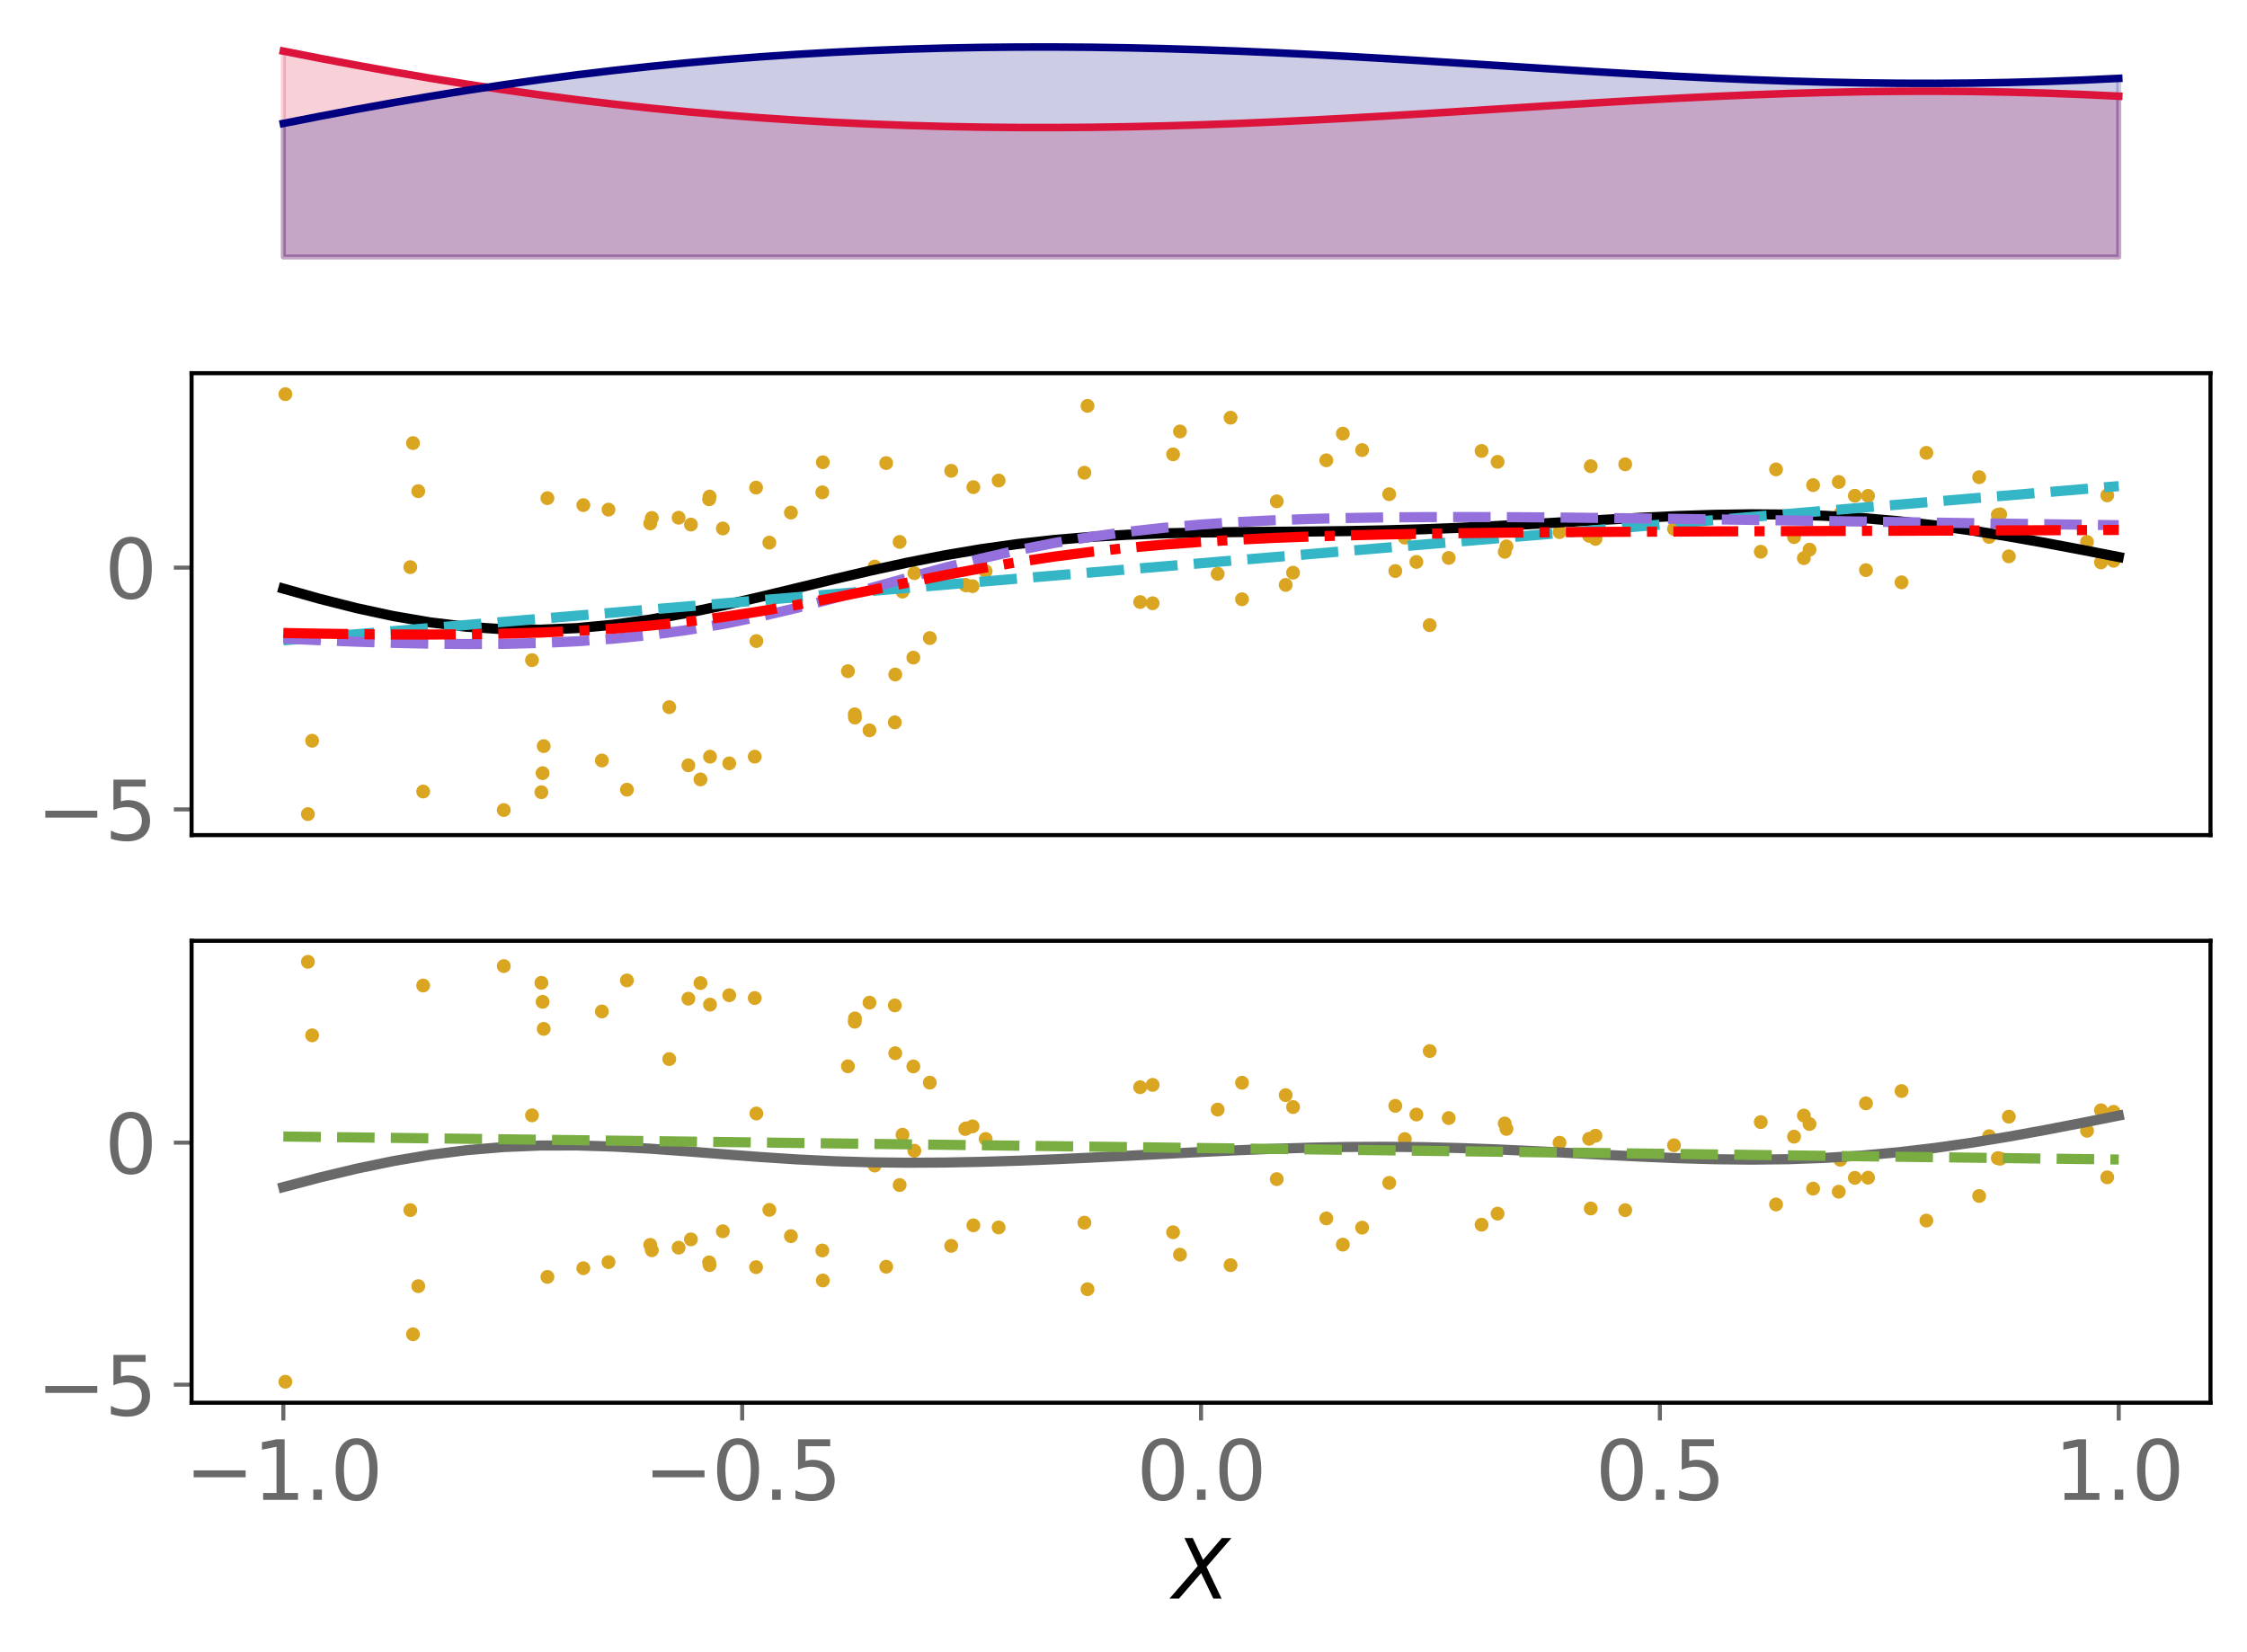 <?xml version="1.0" encoding="utf-8" standalone="no"?>
<!DOCTYPE svg PUBLIC "-//W3C//DTD SVG 1.1//EN"
  "http://www.w3.org/Graphics/SVG/1.1/DTD/svg11.dtd">
<svg xmlns:xlink="http://www.w3.org/1999/xlink" width="443.207pt" height="325.85pt" viewBox="0 0 443.207 325.85" xmlns="http://www.w3.org/2000/svg" version="1.1">
 <defs>
  <style type="text/css">*{stroke-linejoin: round; stroke-linecap: butt}</style>
 </defs>
 <g id="figure_1">
  <g id="patch_1">
   <path d="M 0 325.85 
L 443.207 325.85 
L 443.207 0 
L 0 0 
z
" style="fill: #ffffff"/>
  </g>
  <g id="axes_1">
   <g id="patch_2">
    <path d="M 37.788 52.756 
L 436.007 52.756 
L 436.007 7.2 
L 37.788 7.2 
z
" style="fill: #ffffff"/>
   </g>
   <g id="PolyCollection_1">
    <defs>
     <path id="maa6e0183f7" d="M 55.888 -275.165 
L 55.888 -315.767 
L 63.129 -314.346 
L 70.369 -312.977 
L 77.609 -311.666 
L 84.85 -310.421 
L 92.09 -309.247 
L 99.331 -308.147 
L 106.571 -307.123 
L 113.811 -306.178 
L 121.052 -305.311 
L 128.292 -304.522 
L 135.532 -303.812 
L 142.773 -303.178 
L 150.013 -302.619 
L 157.254 -302.135 
L 164.494 -301.723 
L 171.734 -301.383 
L 178.975 -301.112 
L 186.215 -300.909 
L 193.455 -300.772 
L 200.696 -300.7 
L 207.936 -300.69 
L 215.176 -300.741 
L 222.417 -300.85 
L 229.657 -301.014 
L 236.898 -301.231 
L 244.138 -301.496 
L 251.378 -301.806 
L 258.619 -302.156 
L 265.859 -302.541 
L 273.099 -302.954 
L 280.34 -303.391 
L 287.58 -303.843 
L 294.82 -304.305 
L 302.061 -304.768 
L 309.301 -305.224 
L 316.541 -305.666 
L 323.782 -306.087 
L 331.022 -306.478 
L 338.263 -306.833 
L 345.503 -307.144 
L 352.743 -307.406 
L 359.984 -307.613 
L 367.224 -307.76 
L 374.464 -307.844 
L 381.705 -307.86 
L 388.945 -307.806 
L 396.185 -307.681 
L 403.426 -307.485 
L 410.666 -307.217 
L 417.907 -306.879 
L 417.907 -275.165 
L 417.907 -275.165 
L 410.666 -275.165 
L 403.426 -275.165 
L 396.185 -275.165 
L 388.945 -275.165 
L 381.705 -275.165 
L 374.464 -275.165 
L 367.224 -275.165 
L 359.984 -275.165 
L 352.743 -275.165 
L 345.503 -275.165 
L 338.263 -275.165 
L 331.022 -275.165 
L 323.782 -275.165 
L 316.541 -275.165 
L 309.301 -275.165 
L 302.061 -275.165 
L 294.82 -275.165 
L 287.58 -275.165 
L 280.34 -275.165 
L 273.099 -275.165 
L 265.859 -275.165 
L 258.619 -275.165 
L 251.378 -275.165 
L 244.138 -275.165 
L 236.898 -275.165 
L 229.657 -275.165 
L 222.417 -275.165 
L 215.176 -275.165 
L 207.936 -275.165 
L 200.696 -275.165 
L 193.455 -275.165 
L 186.215 -275.165 
L 178.975 -275.165 
L 171.734 -275.165 
L 164.494 -275.165 
L 157.254 -275.165 
L 150.013 -275.165 
L 142.773 -275.165 
L 135.532 -275.165 
L 128.292 -275.165 
L 121.052 -275.165 
L 113.811 -275.165 
L 106.571 -275.165 
L 99.331 -275.165 
L 92.09 -275.165 
L 84.85 -275.165 
L 77.609 -275.165 
L 70.369 -275.165 
L 63.129 -275.165 
L 55.888 -275.165 
z
" style="stroke: #dc143c; stroke-opacity: 0.2"/>
    </defs>
    <g clip-path="url(#p4ef281d316)">
     <use xlink:href="#maa6e0183f7" x="0" y="325.85" style="fill: #dc143c; fill-opacity: 0.2; stroke: #dc143c; stroke-opacity: 0.2"/>
    </g>
   </g>
   <g id="PolyCollection_2">
    <defs>
     <path id="mb62e2ee3b1" d="M 55.888 -275.165 
L 55.888 -301.503 
L 63.129 -302.923 
L 70.369 -304.293 
L 77.609 -305.603 
L 84.85 -306.848 
L 92.09 -308.023 
L 99.331 -309.123 
L 106.571 -310.146 
L 113.811 -311.092 
L 121.052 -311.958 
L 128.292 -312.747 
L 135.532 -313.458 
L 142.773 -314.092 
L 150.013 -314.65 
L 157.254 -315.135 
L 164.494 -315.546 
L 171.734 -315.887 
L 178.975 -316.158 
L 186.215 -316.361 
L 193.455 -316.498 
L 200.696 -316.57 
L 207.936 -316.579 
L 215.176 -316.528 
L 222.417 -316.419 
L 229.657 -316.255 
L 236.898 -316.038 
L 244.138 -315.773 
L 251.378 -315.463 
L 258.619 -315.113 
L 265.859 -314.729 
L 273.099 -314.315 
L 280.34 -313.879 
L 287.58 -313.426 
L 294.82 -312.965 
L 302.061 -312.502 
L 309.301 -312.045 
L 316.541 -311.603 
L 323.782 -311.183 
L 331.022 -310.791 
L 338.263 -310.437 
L 345.503 -310.125 
L 352.743 -309.863 
L 359.984 -309.656 
L 367.224 -309.509 
L 374.464 -309.426 
L 381.705 -309.41 
L 388.945 -309.463 
L 396.185 -309.588 
L 403.426 -309.784 
L 410.666 -310.052 
L 417.907 -310.39 
L 417.907 -275.165 
L 417.907 -275.165 
L 410.666 -275.165 
L 403.426 -275.165 
L 396.185 -275.165 
L 388.945 -275.165 
L 381.705 -275.165 
L 374.464 -275.165 
L 367.224 -275.165 
L 359.984 -275.165 
L 352.743 -275.165 
L 345.503 -275.165 
L 338.263 -275.165 
L 331.022 -275.165 
L 323.782 -275.165 
L 316.541 -275.165 
L 309.301 -275.165 
L 302.061 -275.165 
L 294.82 -275.165 
L 287.58 -275.165 
L 280.34 -275.165 
L 273.099 -275.165 
L 265.859 -275.165 
L 258.619 -275.165 
L 251.378 -275.165 
L 244.138 -275.165 
L 236.898 -275.165 
L 229.657 -275.165 
L 222.417 -275.165 
L 215.176 -275.165 
L 207.936 -275.165 
L 200.696 -275.165 
L 193.455 -275.165 
L 186.215 -275.165 
L 178.975 -275.165 
L 171.734 -275.165 
L 164.494 -275.165 
L 157.254 -275.165 
L 150.013 -275.165 
L 142.773 -275.165 
L 135.532 -275.165 
L 128.292 -275.165 
L 121.052 -275.165 
L 113.811 -275.165 
L 106.571 -275.165 
L 99.331 -275.165 
L 92.09 -275.165 
L 84.85 -275.165 
L 77.609 -275.165 
L 70.369 -275.165 
L 63.129 -275.165 
L 55.888 -275.165 
z
" style="stroke: #000080; stroke-opacity: 0.2"/>
    </defs>
    <g clip-path="url(#p4ef281d316)">
     <use xlink:href="#mb62e2ee3b1" x="0" y="325.85" style="fill: #000080; fill-opacity: 0.2; stroke: #000080; stroke-opacity: 0.2"/>
    </g>
   </g>
   <g id="matplotlib.axis_1"/>
   <g id="matplotlib.axis_2"/>
   <g id="line2d_1">
    <path d="M 55.888 10.083 
L 63.129 11.504 
L 70.369 12.873 
L 77.609 14.184 
L 84.85 15.429 
L 92.09 16.603 
L 99.331 17.703 
L 106.571 18.727 
L 113.811 19.672 
L 121.052 20.539 
L 128.292 21.328 
L 135.532 22.038 
L 142.773 22.672 
L 150.013 23.231 
L 157.254 23.715 
L 164.494 24.127 
L 171.734 24.467 
L 178.975 24.738 
L 186.215 24.941 
L 193.455 25.078 
L 200.696 25.15 
L 207.936 25.16 
L 215.176 25.109 
L 222.417 25 
L 229.657 24.836 
L 236.898 24.619 
L 244.138 24.354 
L 251.378 24.044 
L 258.619 23.694 
L 265.859 23.309 
L 273.099 22.896 
L 280.34 22.459 
L 287.58 22.007 
L 294.82 21.545 
L 302.061 21.082 
L 309.301 20.626 
L 316.541 20.184 
L 323.782 19.763 
L 331.022 19.372 
L 338.263 19.017 
L 345.503 18.706 
L 352.743 18.444 
L 359.984 18.237 
L 367.224 18.09 
L 374.464 18.006 
L 381.705 17.99 
L 388.945 18.044 
L 396.185 18.169 
L 403.426 18.365 
L 410.666 18.633 
L 417.907 18.971 
" clip-path="url(#p4ef281d316)" style="fill: none; stroke: #dc143c; stroke-width: 1.5; stroke-linecap: square"/>
   </g>
   <g id="line2d_2">
    <path d="M 55.888 24.347 
L 63.129 22.927 
L 70.369 21.557 
L 77.609 20.247 
L 84.85 19.002 
L 92.09 17.827 
L 99.331 16.727 
L 106.571 15.704 
L 113.811 14.758 
L 121.052 13.892 
L 128.292 13.103 
L 135.532 12.392 
L 142.773 11.758 
L 150.013 11.2 
L 157.254 10.715 
L 164.494 10.304 
L 171.734 9.963 
L 178.975 9.692 
L 186.215 9.489 
L 193.455 9.352 
L 200.696 9.28 
L 207.936 9.271 
L 215.176 9.322 
L 222.417 9.431 
L 229.657 9.595 
L 236.898 9.812 
L 244.138 10.077 
L 251.378 10.387 
L 258.619 10.737 
L 265.859 11.121 
L 273.099 11.535 
L 280.34 11.971 
L 287.58 12.424 
L 294.82 12.885 
L 302.061 13.348 
L 309.301 13.805 
L 316.541 14.247 
L 323.782 14.667 
L 331.022 15.059 
L 338.263 15.413 
L 345.503 15.725 
L 352.743 15.987 
L 359.984 16.194 
L 367.224 16.341 
L 374.464 16.424 
L 381.705 16.44 
L 388.945 16.387 
L 396.185 16.262 
L 403.426 16.066 
L 410.666 15.798 
L 417.907 15.46 
" clip-path="url(#p4ef281d316)" style="fill: none; stroke: #000080; stroke-width: 1.5; stroke-linecap: square"/>
   </g>
  </g>
  <g id="axes_2">
   <g id="patch_3">
    <path d="M 37.788 164.718 
L 436.007 164.718 
L 436.007 73.607 
L 37.788 73.607 
z
" style="fill: #ffffff"/>
   </g>
   <g id="PathCollection_1">
    <defs>
     <path id="mfeaf0381f8" d="M 0 0.866 
C 0.23 0.866 0.45 0.775 0.612 0.612 
C 0.775 0.45 0.866 0.23 0.866 0 
C 0.866 -0.23 0.775 -0.45 0.612 -0.612 
C 0.45 -0.775 0.23 -0.866 0 -0.866 
C -0.23 -0.866 -0.45 -0.775 -0.612 -0.612 
C -0.775 -0.45 -0.866 -0.23 -0.866 0 
C -0.866 0.23 -0.775 0.45 -0.612 0.612 
C -0.45 0.775 -0.23 0.866 0 0.866 
z
" style="stroke: #daa520"/>
    </defs>
    <g clip-path="url(#p26c568ac80)">
     <use xlink:href="#mfeaf0381f8" x="313.764" y="91.953" style="fill: #daa520; stroke: #daa520"/>
     <use xlink:href="#mfeaf0381f8" x="135.775" y="150.956" style="fill: #daa520; stroke: #daa520"/>
     <use xlink:href="#mfeaf0381f8" x="295.39" y="91.094" style="fill: #daa520; stroke: #daa520"/>
     <use xlink:href="#mfeaf0381f8" x="107.242" y="147.163" style="fill: #daa520; stroke: #daa520"/>
     <use xlink:href="#mfeaf0381f8" x="350.314" y="92.588" style="fill: #daa520; stroke: #daa520"/>
     <use xlink:href="#mfeaf0381f8" x="162.198" y="97.103" style="fill: #daa520; stroke: #daa520"/>
     <use xlink:href="#mfeaf0381f8" x="168.594" y="140.896" style="fill: #daa520; stroke: #daa520"/>
     <use xlink:href="#mfeaf0381f8" x="174.798" y="91.339" style="fill: #daa520; stroke: #daa520"/>
     <use xlink:href="#mfeaf0381f8" x="264.866" y="85.534" style="fill: #daa520; stroke: #daa520"/>
     <use xlink:href="#mfeaf0381f8" x="171.501" y="144.055" style="fill: #daa520; stroke: #daa520"/>
     <use xlink:href="#mfeaf0381f8" x="285.751" y="110.046" style="fill: #daa520; stroke: #daa520"/>
     <use xlink:href="#mfeaf0381f8" x="167.249" y="132.386" style="fill: #daa520; stroke: #daa520"/>
     <use xlink:href="#mfeaf0381f8" x="396.234" y="109.734" style="fill: #daa520; stroke: #daa520"/>
     <use xlink:href="#mfeaf0381f8" x="162.297" y="91.173" style="fill: #daa520; stroke: #daa520"/>
     <use xlink:href="#mfeaf0381f8" x="176.499" y="142.478" style="fill: #daa520; stroke: #daa520"/>
     <use xlink:href="#mfeaf0381f8" x="191.99" y="96.083" style="fill: #daa520; stroke: #daa520"/>
     <use xlink:href="#mfeaf0381f8" x="296.8" y="108.841" style="fill: #daa520; stroke: #daa520"/>
     <use xlink:href="#mfeaf0381f8" x="180.353" y="113.053" style="fill: #daa520; stroke: #daa520"/>
     <use xlink:href="#mfeaf0381f8" x="394.525" y="101.452" style="fill: #daa520; stroke: #daa520"/>
     <use xlink:href="#mfeaf0381f8" x="297.141" y="107.765" style="fill: #daa520; stroke: #daa520"/>
     <use xlink:href="#mfeaf0381f8" x="274.013" y="97.478" style="fill: #daa520; stroke: #daa520"/>
     <use xlink:href="#mfeaf0381f8" x="227.349" y="118.986" style="fill: #daa520; stroke: #daa520"/>
     <use xlink:href="#mfeaf0381f8" x="330.187" y="104.328" style="fill: #daa520; stroke: #daa520"/>
     <use xlink:href="#mfeaf0381f8" x="194.41" y="112.667" style="fill: #daa520; stroke: #daa520"/>
     <use xlink:href="#mfeaf0381f8" x="375.068" y="114.862" style="fill: #daa520; stroke: #daa520"/>
     <use xlink:href="#mfeaf0381f8" x="183.399" y="125.855" style="fill: #daa520; stroke: #daa520"/>
     <use xlink:href="#mfeaf0381f8" x="368.463" y="97.807" style="fill: #daa520; stroke: #daa520"/>
     <use xlink:href="#mfeaf0381f8" x="118.716" y="150.004" style="fill: #daa520; stroke: #daa520"/>
     <use xlink:href="#mfeaf0381f8" x="279.373" y="110.838" style="fill: #daa520; stroke: #daa520"/>
     <use xlink:href="#mfeaf0381f8" x="123.662" y="155.756" style="fill: #daa520; stroke: #daa520"/>
     <use xlink:href="#mfeaf0381f8" x="140.049" y="149.25" style="fill: #daa520; stroke: #daa520"/>
     <use xlink:href="#mfeaf0381f8" x="107.974" y="98.259" style="fill: #daa520; stroke: #daa520"/>
     <use xlink:href="#mfeaf0381f8" x="81.461" y="87.398" style="fill: #daa520; stroke: #daa520"/>
     <use xlink:href="#mfeaf0381f8" x="60.733" y="160.576" style="fill: #daa520; stroke: #daa520"/>
     <use xlink:href="#mfeaf0381f8" x="416.892" y="110.607" style="fill: #daa520; stroke: #daa520"/>
     <use xlink:href="#mfeaf0381f8" x="347.301" y="108.827" style="fill: #daa520; stroke: #daa520"/>
     <use xlink:href="#mfeaf0381f8" x="232.744" y="85.099" style="fill: #daa520; stroke: #daa520"/>
     <use xlink:href="#mfeaf0381f8" x="128.255" y="103.249" style="fill: #daa520; stroke: #daa520"/>
     <use xlink:href="#mfeaf0381f8" x="142.578" y="104.238" style="fill: #daa520; stroke: #daa520"/>
     <use xlink:href="#mfeaf0381f8" x="242.721" y="82.384" style="fill: #daa520; stroke: #daa520"/>
     <use xlink:href="#mfeaf0381f8" x="104.934" y="130.208" style="fill: #daa520; stroke: #daa520"/>
     <use xlink:href="#mfeaf0381f8" x="143.839" y="150.57" style="fill: #daa520; stroke: #daa520"/>
     <use xlink:href="#mfeaf0381f8" x="106.784" y="156.258" style="fill: #daa520; stroke: #daa520"/>
     <use xlink:href="#mfeaf0381f8" x="224.893" y="118.751" style="fill: #daa520; stroke: #daa520"/>
     <use xlink:href="#mfeaf0381f8" x="307.61" y="104.955" style="fill: #daa520; stroke: #daa520"/>
     <use xlink:href="#mfeaf0381f8" x="132.005" y="139.483" style="fill: #daa520; stroke: #daa520"/>
     <use xlink:href="#mfeaf0381f8" x="136.277" y="103.468" style="fill: #daa520; stroke: #daa520"/>
     <use xlink:href="#mfeaf0381f8" x="120.021" y="100.519" style="fill: #daa520; stroke: #daa520"/>
     <use xlink:href="#mfeaf0381f8" x="390.376" y="94.125" style="fill: #daa520; stroke: #daa520"/>
     <use xlink:href="#mfeaf0381f8" x="362.994" y="101.349" style="fill: #daa520; stroke: #daa520"/>
     <use xlink:href="#mfeaf0381f8" x="139.966" y="97.942" style="fill: #daa520; stroke: #daa520"/>
     <use xlink:href="#mfeaf0381f8" x="178.013" y="116.689" style="fill: #daa520; stroke: #daa520"/>
     <use xlink:href="#mfeaf0381f8" x="320.567" y="91.583" style="fill: #daa520; stroke: #daa520"/>
     <use xlink:href="#mfeaf0381f8" x="411.654" y="106.895" style="fill: #daa520; stroke: #daa520"/>
     <use xlink:href="#mfeaf0381f8" x="187.619" y="92.864" style="fill: #daa520; stroke: #daa520"/>
     <use xlink:href="#mfeaf0381f8" x="191.829" y="115.617" style="fill: #daa520; stroke: #daa520"/>
     <use xlink:href="#mfeaf0381f8" x="190.393" y="115.362" style="fill: #daa520; stroke: #daa520"/>
     <use xlink:href="#mfeaf0381f8" x="292.23" y="88.946" style="fill: #daa520; stroke: #daa520"/>
     <use xlink:href="#mfeaf0381f8" x="231.387" y="89.616" style="fill: #daa520; stroke: #daa520"/>
     <use xlink:href="#mfeaf0381f8" x="394.051" y="101.565" style="fill: #daa520; stroke: #daa520"/>
     <use xlink:href="#mfeaf0381f8" x="314.702" y="106.289" style="fill: #daa520; stroke: #daa520"/>
     <use xlink:href="#mfeaf0381f8" x="148.867" y="149.247" style="fill: #daa520; stroke: #daa520"/>
     <use xlink:href="#mfeaf0381f8" x="82.501" y="96.882" style="fill: #daa520; stroke: #daa520"/>
     <use xlink:href="#mfeaf0381f8" x="268.668" y="88.776" style="fill: #daa520; stroke: #daa520"/>
     <use xlink:href="#mfeaf0381f8" x="61.567" y="146.104" style="fill: #daa520; stroke: #daa520"/>
     <use xlink:href="#mfeaf0381f8" x="99.365" y="159.776" style="fill: #daa520; stroke: #daa520"/>
     <use xlink:href="#mfeaf0381f8" x="151.748" y="107.027" style="fill: #daa520; stroke: #daa520"/>
     <use xlink:href="#mfeaf0381f8" x="133.85" y="102.119" style="fill: #daa520; stroke: #daa520"/>
     <use xlink:href="#mfeaf0381f8" x="139.864" y="98.486" style="fill: #daa520; stroke: #daa520"/>
     <use xlink:href="#mfeaf0381f8" x="138.164" y="153.737" style="fill: #daa520; stroke: #daa520"/>
     <use xlink:href="#mfeaf0381f8" x="168.635" y="141.541" style="fill: #daa520; stroke: #daa520"/>
     <use xlink:href="#mfeaf0381f8" x="240.178" y="113.186" style="fill: #daa520; stroke: #daa520"/>
     <use xlink:href="#mfeaf0381f8" x="255.047" y="112.963" style="fill: #daa520; stroke: #daa520"/>
     <use xlink:href="#mfeaf0381f8" x="253.593" y="115.368" style="fill: #daa520; stroke: #daa520"/>
     <use xlink:href="#mfeaf0381f8" x="149.132" y="96.178" style="fill: #daa520; stroke: #daa520"/>
     <use xlink:href="#mfeaf0381f8" x="83.468" y="156.124" style="fill: #daa520; stroke: #daa520"/>
     <use xlink:href="#mfeaf0381f8" x="180.151" y="129.706" style="fill: #daa520; stroke: #daa520"/>
     <use xlink:href="#mfeaf0381f8" x="213.892" y="93.24" style="fill: #daa520; stroke: #daa520"/>
     <use xlink:href="#mfeaf0381f8" x="80.928" y="111.864" style="fill: #daa520; stroke: #daa520"/>
     <use xlink:href="#mfeaf0381f8" x="196.972" y="94.782" style="fill: #daa520; stroke: #daa520"/>
     <use xlink:href="#mfeaf0381f8" x="277.09" y="106.046" style="fill: #daa520; stroke: #daa520"/>
     <use xlink:href="#mfeaf0381f8" x="282" y="123.303" style="fill: #daa520; stroke: #daa520"/>
     <use xlink:href="#mfeaf0381f8" x="415.641" y="97.708" style="fill: #daa520; stroke: #daa520"/>
     <use xlink:href="#mfeaf0381f8" x="365.857" y="97.781" style="fill: #daa520; stroke: #daa520"/>
     <use xlink:href="#mfeaf0381f8" x="172.524" y="111.746" style="fill: #daa520; stroke: #daa520"/>
     <use xlink:href="#mfeaf0381f8" x="368.053" y="112.456" style="fill: #daa520; stroke: #daa520"/>
     <use xlink:href="#mfeaf0381f8" x="392.338" y="105.904" style="fill: #daa520; stroke: #daa520"/>
     <use xlink:href="#mfeaf0381f8" x="190.568" y="115.46" style="fill: #daa520; stroke: #daa520"/>
     <use xlink:href="#mfeaf0381f8" x="356.916" y="108.417" style="fill: #daa520; stroke: #daa520"/>
     <use xlink:href="#mfeaf0381f8" x="414.404" y="110.928" style="fill: #daa520; stroke: #daa520"/>
     <use xlink:href="#mfeaf0381f8" x="251.833" y="98.888" style="fill: #daa520; stroke: #daa520"/>
     <use xlink:href="#mfeaf0381f8" x="214.504" y="80.054" style="fill: #daa520; stroke: #daa520"/>
     <use xlink:href="#mfeaf0381f8" x="353.865" y="105.939" style="fill: #daa520; stroke: #daa520"/>
     <use xlink:href="#mfeaf0381f8" x="355.8" y="110.091" style="fill: #daa520; stroke: #daa520"/>
     <use xlink:href="#mfeaf0381f8" x="56.292" y="77.748" style="fill: #daa520; stroke: #daa520"/>
     <use xlink:href="#mfeaf0381f8" x="379.966" y="89.319" style="fill: #daa520; stroke: #daa520"/>
     <use xlink:href="#mfeaf0381f8" x="357.622" y="95.688" style="fill: #daa520; stroke: #daa520"/>
     <use xlink:href="#mfeaf0381f8" x="128.573" y="102.158" style="fill: #daa520; stroke: #daa520"/>
     <use xlink:href="#mfeaf0381f8" x="115.058" y="99.631" style="fill: #daa520; stroke: #daa520"/>
     <use xlink:href="#mfeaf0381f8" x="261.611" y="90.79" style="fill: #daa520; stroke: #daa520"/>
     <use xlink:href="#mfeaf0381f8" x="275.218" y="112.629" style="fill: #daa520; stroke: #daa520"/>
     <use xlink:href="#mfeaf0381f8" x="362.68" y="95.065" style="fill: #daa520; stroke: #daa520"/>
     <use xlink:href="#mfeaf0381f8" x="313.445" y="105.691" style="fill: #daa520; stroke: #daa520"/>
     <use xlink:href="#mfeaf0381f8" x="107.025" y="152.502" style="fill: #daa520; stroke: #daa520"/>
     <use xlink:href="#mfeaf0381f8" x="177.446" y="106.891" style="fill: #daa520; stroke: #daa520"/>
     <use xlink:href="#mfeaf0381f8" x="149.195" y="126.443" style="fill: #daa520; stroke: #daa520"/>
     <use xlink:href="#mfeaf0381f8" x="244.979" y="118.204" style="fill: #daa520; stroke: #daa520"/>
     <use xlink:href="#mfeaf0381f8" x="156.002" y="101.105" style="fill: #daa520; stroke: #daa520"/>
     <use xlink:href="#mfeaf0381f8" x="176.584" y="133.044" style="fill: #daa520; stroke: #daa520"/>
    </g>
   </g>
   <g id="matplotlib.axis_3"/>
   <g id="matplotlib.axis_4">
    <g id="ytick_1">
     <g id="line2d_3">
      <defs>
       <path id="madf938551a" d="M 0 0 
L -3.5 0 
" style="stroke: #696969; stroke-width: 0.8"/>
      </defs>
      <g>
       <use xlink:href="#madf938551a" x="37.788" y="159.645" style="fill: #696969; stroke: #696969; stroke-width: 0.8"/>
      </g>
     </g>
     <g id="text_1">
      <!-- −5 -->
      <g style="fill: #696969" transform="translate(7.2 165.724) scale(0.16 -0.16)">
       <defs>
        <path id="DejaVuSans-2212" d="M 678 2272 
L 4684 2272 
L 4684 1741 
L 678 1741 
L 678 2272 
z
" transform="scale(0.016)"/>
        <path id="DejaVuSans-35" d="M 691 4666 
L 3169 4666 
L 3169 4134 
L 1269 4134 
L 1269 2991 
Q 1406 3038 1543 3061 
Q 1681 3084 1819 3084 
Q 2600 3084 3056 2656 
Q 3513 2228 3513 1497 
Q 3513 744 3044 326 
Q 2575 -91 1722 -91 
Q 1428 -91 1123 -41 
Q 819 9 494 109 
L 494 744 
Q 775 591 1075 516 
Q 1375 441 1709 441 
Q 2250 441 2565 725 
Q 2881 1009 2881 1497 
Q 2881 1984 2565 2268 
Q 2250 2553 1709 2553 
Q 1456 2553 1204 2497 
Q 953 2441 691 2322 
L 691 4666 
z
" transform="scale(0.016)"/>
       </defs>
       <use xlink:href="#DejaVuSans-2212"/>
       <use xlink:href="#DejaVuSans-35" x="83.789"/>
      </g>
     </g>
    </g>
    <g id="ytick_2">
     <g id="line2d_4">
      <g>
       <use xlink:href="#madf938551a" x="37.788" y="111.956" style="fill: #696969; stroke: #696969; stroke-width: 0.8"/>
      </g>
     </g>
     <g id="text_2">
      <!-- 0 -->
      <g style="fill: #696969" transform="translate(20.608 118.035) scale(0.16 -0.16)">
       <defs>
        <path id="DejaVuSans-30" d="M 2034 4250 
Q 1547 4250 1301 3770 
Q 1056 3291 1056 2328 
Q 1056 1369 1301 889 
Q 1547 409 2034 409 
Q 2525 409 2770 889 
Q 3016 1369 3016 2328 
Q 3016 3291 2770 3770 
Q 2525 4250 2034 4250 
z
M 2034 4750 
Q 2819 4750 3233 4129 
Q 3647 3509 3647 2328 
Q 3647 1150 3233 529 
Q 2819 -91 2034 -91 
Q 1250 -91 836 529 
Q 422 1150 422 2328 
Q 422 3509 836 4129 
Q 1250 4750 2034 4750 
z
" transform="scale(0.016)"/>
       </defs>
       <use xlink:href="#DejaVuSans-30"/>
      </g>
     </g>
    </g>
   </g>
   <g id="line2d_5">
    <path d="M 55.888 116.094 
L 63.129 118.132 
L 70.369 119.962 
L 77.609 121.522 
L 84.85 122.759 
L 92.09 123.632 
L 99.331 124.116 
L 106.571 124.2 
L 113.811 123.89 
L 121.052 123.21 
L 128.292 122.198 
L 135.532 120.904 
L 142.773 119.392 
L 150.013 117.73 
L 157.254 115.989 
L 164.494 114.24 
L 171.734 112.549 
L 178.975 110.972 
L 186.215 109.554 
L 193.455 108.328 
L 200.696 107.31 
L 207.936 106.504 
L 215.176 105.899 
L 222.417 105.474 
L 229.657 105.198 
L 236.898 105.035 
L 244.138 104.946 
L 251.378 104.892 
L 258.619 104.836 
L 265.859 104.749 
L 273.099 104.608 
L 280.34 104.4 
L 287.58 104.12 
L 294.82 103.773 
L 302.061 103.374 
L 309.301 102.945 
L 316.541 102.514 
L 323.782 102.113 
L 331.022 101.778 
L 338.263 101.542 
L 345.503 101.439 
L 352.743 101.496 
L 359.984 101.735 
L 367.224 102.168 
L 374.464 102.801 
L 381.705 103.629 
L 388.945 104.637 
L 396.185 105.8 
L 403.426 107.086 
L 410.666 108.455 
L 417.907 109.863 
" clip-path="url(#p26c568ac80)" style="fill: none; stroke: #000000; stroke-width: 2; stroke-linecap: square"/>
   </g>
   <g id="line2d_6">
    <path d="M 55.888 126.305 
L 63.129 125.696 
L 70.369 125.088 
L 77.609 124.48 
L 84.85 123.871 
L 92.09 123.263 
L 99.331 122.654 
L 106.571 122.046 
L 113.811 121.437 
L 121.052 120.829 
L 128.292 120.22 
L 135.532 119.612 
L 142.773 119.003 
L 150.013 118.395 
L 157.254 117.787 
L 164.494 117.178 
L 171.734 116.57 
L 178.975 115.961 
L 186.215 115.353 
L 193.455 114.744 
L 200.696 114.136 
L 207.936 113.527 
L 215.176 112.919 
L 222.417 112.31 
L 229.657 111.702 
L 236.898 111.094 
L 244.138 110.485 
L 251.378 109.877 
L 258.619 109.268 
L 265.859 108.66 
L 273.099 108.051 
L 280.34 107.443 
L 287.58 106.834 
L 294.82 106.226 
L 302.061 105.617 
L 309.301 105.009 
L 316.541 104.401 
L 323.782 103.792 
L 331.022 103.184 
L 338.263 102.575 
L 345.503 101.967 
L 352.743 101.358 
L 359.984 100.75 
L 367.224 100.141 
L 374.464 99.533 
L 381.705 98.924 
L 388.945 98.316 
L 396.185 97.707 
L 403.426 97.099 
L 410.666 96.491 
L 417.907 95.882 
" clip-path="url(#p26c568ac80)" style="fill: none; stroke-dasharray: 7.4,3.2; stroke-dashoffset: 0; stroke: #34b6c6; stroke-width: 2"/>
   </g>
   <g id="line2d_7">
    <path d="M 55.888 125.953 
L 63.129 126.283 
L 70.369 126.57 
L 77.609 126.801 
L 84.85 126.961 
L 92.09 127.032 
L 99.331 126.994 
L 106.571 126.822 
L 113.811 126.491 
L 121.052 125.973 
L 128.292 125.241 
L 135.532 124.272 
L 142.773 123.052 
L 150.013 121.582 
L 157.254 119.884 
L 164.494 118.003 
L 171.734 116.009 
L 178.975 113.986 
L 186.215 112.021 
L 193.455 110.187 
L 200.696 108.538 
L 207.936 107.104 
L 215.176 105.893 
L 222.417 104.895 
L 229.657 104.092 
L 236.898 103.46 
L 244.138 102.975 
L 251.378 102.612 
L 258.619 102.351 
L 265.859 102.171 
L 273.099 102.058 
L 280.34 101.998 
L 287.58 101.979 
L 294.82 101.994 
L 302.061 102.034 
L 309.301 102.093 
L 316.541 102.167 
L 323.782 102.253 
L 331.022 102.347 
L 338.263 102.446 
L 345.503 102.549 
L 352.743 102.655 
L 359.984 102.762 
L 367.224 102.87 
L 374.464 102.977 
L 381.705 103.083 
L 388.945 103.188 
L 396.185 103.292 
L 403.426 103.394 
L 410.666 103.494 
L 417.907 103.592 
" clip-path="url(#p26c568ac80)" style="fill: none; stroke-dasharray: 7.4,3.2; stroke-dashoffset: 0; stroke: #9370db; stroke-width: 2"/>
   </g>
   <g id="line2d_8">
    <path d="M 55.888 124.852 
L 63.129 124.983 
L 70.369 125.084 
L 77.609 125.146 
L 84.85 125.158 
L 92.09 125.11 
L 99.331 124.986 
L 106.571 124.77 
L 113.811 124.443 
L 121.052 123.988 
L 128.292 123.385 
L 135.532 122.618 
L 142.773 121.678 
L 150.013 120.565 
L 157.254 119.295 
L 164.494 117.898 
L 171.734 116.423 
L 178.975 114.929 
L 186.215 113.473 
L 193.455 112.109 
L 200.696 110.873 
L 207.936 109.785 
L 215.176 108.851 
L 222.417 108.064 
L 229.657 107.412 
L 236.898 106.878 
L 244.138 106.445 
L 251.378 106.097 
L 258.619 105.819 
L 265.859 105.598 
L 273.099 105.422 
L 280.34 105.283 
L 287.58 105.172 
L 294.82 105.085 
L 302.061 105.015 
L 309.301 104.958 
L 316.541 104.912 
L 323.782 104.874 
L 331.022 104.841 
L 338.263 104.812 
L 345.503 104.786 
L 352.743 104.762 
L 359.984 104.738 
L 367.224 104.715 
L 374.464 104.691 
L 381.705 104.667 
L 388.945 104.642 
L 396.185 104.616 
L 403.426 104.589 
L 410.666 104.561 
L 417.907 104.531 
" clip-path="url(#p26c568ac80)" style="fill: none; stroke-dasharray: 12.8,3.2,2,3.2; stroke-dashoffset: 0; stroke: #ff0000; stroke-width: 2"/>
   </g>
   <g id="patch_4">
    <path d="M 37.788 164.718 
L 37.788 73.607 
" style="fill: none; stroke: #000000; stroke-width: 0.8; stroke-linejoin: miter; stroke-linecap: square"/>
   </g>
   <g id="patch_5">
    <path d="M 436.007 164.718 
L 436.007 73.607 
" style="fill: none; stroke: #000000; stroke-width: 0.8; stroke-linejoin: miter; stroke-linecap: square"/>
   </g>
   <g id="patch_6">
    <path d="M 37.788 164.718 
L 436.007 164.718 
" style="fill: none; stroke: #000000; stroke-width: 0.8; stroke-linejoin: miter; stroke-linecap: square"/>
   </g>
   <g id="patch_7">
    <path d="M 37.788 73.607 
L 436.007 73.607 
" style="fill: none; stroke: #000000; stroke-width: 0.8; stroke-linejoin: miter; stroke-linecap: square"/>
   </g>
  </g>
  <g id="axes_3">
   <g id="patch_8">
    <path d="M 37.788 276.68 
L 436.007 276.68 
L 436.007 185.569 
L 37.788 185.569 
z
" style="fill: #ffffff"/>
   </g>
   <g id="PathCollection_2">
    <g clip-path="url(#pcc7ed2b1f0)">
     <use xlink:href="#mfeaf0381f8" x="313.764" y="238.368" style="fill: #daa520; stroke: #daa520"/>
     <use xlink:href="#mfeaf0381f8" x="135.775" y="196.985" style="fill: #daa520; stroke: #daa520"/>
     <use xlink:href="#mfeaf0381f8" x="295.39" y="239.378" style="fill: #daa520; stroke: #daa520"/>
     <use xlink:href="#mfeaf0381f8" x="107.242" y="202.938" style="fill: #daa520; stroke: #daa520"/>
     <use xlink:href="#mfeaf0381f8" x="350.314" y="237.573" style="fill: #daa520; stroke: #daa520"/>
     <use xlink:href="#mfeaf0381f8" x="162.198" y="246.65" style="fill: #daa520; stroke: #daa520"/>
     <use xlink:href="#mfeaf0381f8" x="168.594" y="201.529" style="fill: #daa520; stroke: #daa520"/>
     <use xlink:href="#mfeaf0381f8" x="174.798" y="249.854" style="fill: #daa520; stroke: #daa520"/>
     <use xlink:href="#mfeaf0381f8" x="264.866" y="245.491" style="fill: #daa520; stroke: #daa520"/>
     <use xlink:href="#mfeaf0381f8" x="171.501" y="197.769" style="fill: #daa520; stroke: #daa520"/>
     <use xlink:href="#mfeaf0381f8" x="285.751" y="220.527" style="fill: #daa520; stroke: #daa520"/>
     <use xlink:href="#mfeaf0381f8" x="167.249" y="210.322" style="fill: #daa520; stroke: #daa520"/>
     <use xlink:href="#mfeaf0381f8" x="396.234" y="220.256" style="fill: #daa520; stroke: #daa520"/>
     <use xlink:href="#mfeaf0381f8" x="162.297" y="252.566" style="fill: #daa520; stroke: #daa520"/>
     <use xlink:href="#mfeaf0381f8" x="176.499" y="198.312" style="fill: #daa520; stroke: #daa520"/>
     <use xlink:href="#mfeaf0381f8" x="191.99" y="241.689" style="fill: #daa520; stroke: #daa520"/>
     <use xlink:href="#mfeaf0381f8" x="296.8" y="221.598" style="fill: #daa520; stroke: #daa520"/>
     <use xlink:href="#mfeaf0381f8" x="180.353" y="226.975" style="fill: #daa520; stroke: #daa520"/>
     <use xlink:href="#mfeaf0381f8" x="394.525" y="228.553" style="fill: #daa520; stroke: #daa520"/>
     <use xlink:href="#mfeaf0381f8" x="297.141" y="222.672" style="fill: #daa520; stroke: #daa520"/>
     <use xlink:href="#mfeaf0381f8" x="274.013" y="233.312" style="fill: #daa520; stroke: #daa520"/>
     <use xlink:href="#mfeaf0381f8" x="227.349" y="213.988" style="fill: #daa520; stroke: #daa520"/>
     <use xlink:href="#mfeaf0381f8" x="330.187" y="225.897" style="fill: #daa520; stroke: #daa520"/>
     <use xlink:href="#mfeaf0381f8" x="194.41" y="224.65" style="fill: #daa520; stroke: #daa520"/>
     <use xlink:href="#mfeaf0381f8" x="375.068" y="215.196" style="fill: #daa520; stroke: #daa520"/>
     <use xlink:href="#mfeaf0381f8" x="183.399" y="213.544" style="fill: #daa520; stroke: #daa520"/>
     <use xlink:href="#mfeaf0381f8" x="368.463" y="232.29" style="fill: #daa520; stroke: #daa520"/>
     <use xlink:href="#mfeaf0381f8" x="118.716" y="199.5" style="fill: #daa520; stroke: #daa520"/>
     <use xlink:href="#mfeaf0381f8" x="279.373" y="219.835" style="fill: #daa520; stroke: #daa520"/>
     <use xlink:href="#mfeaf0381f8" x="123.662" y="193.38" style="fill: #daa520; stroke: #daa520"/>
     <use xlink:href="#mfeaf0381f8" x="140.049" y="198.155" style="fill: #daa520; stroke: #daa520"/>
     <use xlink:href="#mfeaf0381f8" x="107.974" y="251.863" style="fill: #daa520; stroke: #daa520"/>
     <use xlink:href="#mfeaf0381f8" x="81.461" y="263.179" style="fill: #daa520; stroke: #daa520"/>
     <use xlink:href="#mfeaf0381f8" x="60.733" y="189.71" style="fill: #daa520; stroke: #daa520"/>
     <use xlink:href="#mfeaf0381f8" x="416.892" y="219.302" style="fill: #daa520; stroke: #daa520"/>
     <use xlink:href="#mfeaf0381f8" x="347.301" y="221.328" style="fill: #daa520; stroke: #daa520"/>
     <use xlink:href="#mfeaf0381f8" x="232.744" y="247.473" style="fill: #daa520; stroke: #daa520"/>
     <use xlink:href="#mfeaf0381f8" x="128.255" y="245.539" style="fill: #daa520; stroke: #daa520"/>
     <use xlink:href="#mfeaf0381f8" x="142.578" y="242.864" style="fill: #daa520; stroke: #daa520"/>
     <use xlink:href="#mfeaf0381f8" x="242.721" y="249.543" style="fill: #daa520; stroke: #daa520"/>
     <use xlink:href="#mfeaf0381f8" x="104.934" y="219.993" style="fill: #daa520; stroke: #daa520"/>
     <use xlink:href="#mfeaf0381f8" x="143.839" y="196.305" style="fill: #daa520; stroke: #daa520"/>
     <use xlink:href="#mfeaf0381f8" x="106.784" y="193.852" style="fill: #daa520; stroke: #daa520"/>
     <use xlink:href="#mfeaf0381f8" x="224.893" y="214.444" style="fill: #daa520; stroke: #daa520"/>
     <use xlink:href="#mfeaf0381f8" x="307.61" y="225.395" style="fill: #daa520; stroke: #daa520"/>
     <use xlink:href="#mfeaf0381f8" x="132.005" y="208.893" style="fill: #daa520; stroke: #daa520"/>
     <use xlink:href="#mfeaf0381f8" x="136.277" y="244.461" style="fill: #daa520; stroke: #daa520"/>
     <use xlink:href="#mfeaf0381f8" x="120.021" y="248.946" style="fill: #daa520; stroke: #daa520"/>
     <use xlink:href="#mfeaf0381f8" x="390.376" y="235.902" style="fill: #daa520; stroke: #daa520"/>
     <use xlink:href="#mfeaf0381f8" x="362.994" y="228.762" style="fill: #daa520; stroke: #daa520"/>
     <use xlink:href="#mfeaf0381f8" x="139.966" y="249.525" style="fill: #daa520; stroke: #daa520"/>
     <use xlink:href="#mfeaf0381f8" x="178.013" y="223.815" style="fill: #daa520; stroke: #daa520"/>
     <use xlink:href="#mfeaf0381f8" x="320.567" y="238.7" style="fill: #daa520; stroke: #daa520"/>
     <use xlink:href="#mfeaf0381f8" x="411.654" y="223.039" style="fill: #daa520; stroke: #daa520"/>
     <use xlink:href="#mfeaf0381f8" x="187.619" y="245.736" style="fill: #daa520; stroke: #daa520"/>
     <use xlink:href="#mfeaf0381f8" x="191.829" y="222.164" style="fill: #daa520; stroke: #daa520"/>
     <use xlink:href="#mfeaf0381f8" x="190.393" y="222.687" style="fill: #daa520; stroke: #daa520"/>
     <use xlink:href="#mfeaf0381f8" x="292.23" y="241.563" style="fill: #daa520; stroke: #daa520"/>
     <use xlink:href="#mfeaf0381f8" x="231.387" y="243.055" style="fill: #daa520; stroke: #daa520"/>
     <use xlink:href="#mfeaf0381f8" x="394.051" y="228.442" style="fill: #daa520; stroke: #daa520"/>
     <use xlink:href="#mfeaf0381f8" x="314.702" y="224.012" style="fill: #daa520; stroke: #daa520"/>
     <use xlink:href="#mfeaf0381f8" x="148.867" y="196.856" style="fill: #daa520; stroke: #daa520"/>
     <use xlink:href="#mfeaf0381f8" x="82.501" y="253.685" style="fill: #daa520; stroke: #daa520"/>
     <use xlink:href="#mfeaf0381f8" x="268.668" y="242.145" style="fill: #daa520; stroke: #daa520"/>
     <use xlink:href="#mfeaf0381f8" x="61.567" y="204.211" style="fill: #daa520; stroke: #daa520"/>
     <use xlink:href="#mfeaf0381f8" x="99.365" y="190.554" style="fill: #daa520; stroke: #daa520"/>
     <use xlink:href="#mfeaf0381f8" x="151.748" y="238.64" style="fill: #daa520; stroke: #daa520"/>
     <use xlink:href="#mfeaf0381f8" x="133.85" y="246.093" style="fill: #daa520; stroke: #daa520"/>
     <use xlink:href="#mfeaf0381f8" x="139.864" y="248.993" style="fill: #daa520; stroke: #daa520"/>
     <use xlink:href="#mfeaf0381f8" x="138.164" y="193.908" style="fill: #daa520; stroke: #daa520"/>
     <use xlink:href="#mfeaf0381f8" x="168.635" y="200.874" style="fill: #daa520; stroke: #daa520"/>
     <use xlink:href="#mfeaf0381f8" x="240.178" y="218.858" style="fill: #daa520; stroke: #daa520"/>
     <use xlink:href="#mfeaf0381f8" x="255.047" y="218.358" style="fill: #daa520; stroke: #daa520"/>
     <use xlink:href="#mfeaf0381f8" x="253.593" y="216.007" style="fill: #daa520; stroke: #daa520"/>
     <use xlink:href="#mfeaf0381f8" x="149.132" y="249.936" style="fill: #daa520; stroke: #daa520"/>
     <use xlink:href="#mfeaf0381f8" x="83.468" y="194.385" style="fill: #daa520; stroke: #daa520"/>
     <use xlink:href="#mfeaf0381f8" x="180.151" y="210.346" style="fill: #daa520; stroke: #daa520"/>
     <use xlink:href="#mfeaf0381f8" x="213.892" y="241.161" style="fill: #daa520; stroke: #daa520"/>
     <use xlink:href="#mfeaf0381f8" x="80.928" y="238.686" style="fill: #daa520; stroke: #daa520"/>
     <use xlink:href="#mfeaf0381f8" x="196.972" y="242.106" style="fill: #daa520; stroke: #daa520"/>
     <use xlink:href="#mfeaf0381f8" x="277.09" y="224.674" style="fill: #daa520; stroke: #daa520"/>
     <use xlink:href="#mfeaf0381f8" x="282" y="207.314" style="fill: #daa520; stroke: #daa520"/>
     <use xlink:href="#mfeaf0381f8" x="415.641" y="232.219" style="fill: #daa520; stroke: #daa520"/>
     <use xlink:href="#mfeaf0381f8" x="365.857" y="232.324" style="fill: #daa520; stroke: #daa520"/>
     <use xlink:href="#mfeaf0381f8" x="172.524" y="229.898" style="fill: #daa520; stroke: #daa520"/>
     <use xlink:href="#mfeaf0381f8" x="368.053" y="217.628" style="fill: #daa520; stroke: #daa520"/>
     <use xlink:href="#mfeaf0381f8" x="392.338" y="224.105" style="fill: #daa520; stroke: #daa520"/>
     <use xlink:href="#mfeaf0381f8" x="190.568" y="222.557" style="fill: #daa520; stroke: #daa520"/>
     <use xlink:href="#mfeaf0381f8" x="356.916" y="221.706" style="fill: #daa520; stroke: #daa520"/>
     <use xlink:href="#mfeaf0381f8" x="414.404" y="218.991" style="fill: #daa520; stroke: #daa520"/>
     <use xlink:href="#mfeaf0381f8" x="251.833" y="232.576" style="fill: #daa520; stroke: #daa520"/>
     <use xlink:href="#mfeaf0381f8" x="214.504" y="254.286" style="fill: #daa520; stroke: #daa520"/>
     <use xlink:href="#mfeaf0381f8" x="353.865" y="224.197" style="fill: #daa520; stroke: #daa520"/>
     <use xlink:href="#mfeaf0381f8" x="355.8" y="220.034" style="fill: #daa520; stroke: #daa520"/>
     <use xlink:href="#mfeaf0381f8" x="56.292" y="272.539" style="fill: #daa520; stroke: #daa520"/>
     <use xlink:href="#mfeaf0381f8" x="379.966" y="240.749" style="fill: #daa520; stroke: #daa520"/>
     <use xlink:href="#mfeaf0381f8" x="357.622" y="234.446" style="fill: #daa520; stroke: #daa520"/>
     <use xlink:href="#mfeaf0381f8" x="128.573" y="246.601" style="fill: #daa520; stroke: #daa520"/>
     <use xlink:href="#mfeaf0381f8" x="115.058" y="250.147" style="fill: #daa520; stroke: #daa520"/>
     <use xlink:href="#mfeaf0381f8" x="261.611" y="240.326" style="fill: #daa520; stroke: #daa520"/>
     <use xlink:href="#mfeaf0381f8" x="275.218" y="218.121" style="fill: #daa520; stroke: #daa520"/>
     <use xlink:href="#mfeaf0381f8" x="362.68" y="235.054" style="fill: #daa520; stroke: #daa520"/>
     <use xlink:href="#mfeaf0381f8" x="313.445" y="224.619" style="fill: #daa520; stroke: #daa520"/>
     <use xlink:href="#mfeaf0381f8" x="107.025" y="197.603" style="fill: #daa520; stroke: #daa520"/>
     <use xlink:href="#mfeaf0381f8" x="177.446" y="233.74" style="fill: #daa520; stroke: #daa520"/>
     <use xlink:href="#mfeaf0381f8" x="149.195" y="219.63" style="fill: #daa520; stroke: #daa520"/>
     <use xlink:href="#mfeaf0381f8" x="244.979" y="213.565" style="fill: #daa520; stroke: #daa520"/>
     <use xlink:href="#mfeaf0381f8" x="156.002" y="243.817" style="fill: #daa520; stroke: #daa520"/>
     <use xlink:href="#mfeaf0381f8" x="176.584" y="207.738" style="fill: #daa520; stroke: #daa520"/>
    </g>
   </g>
   <g id="matplotlib.axis_5">
    <g id="xtick_1">
     <g id="line2d_9">
      <defs>
       <path id="m1d72b8c0de" d="M 0 0 
L 0 3.5 
" style="stroke: #696969; stroke-width: 0.8"/>
      </defs>
      <g>
       <use xlink:href="#m1d72b8c0de" x="55.888" y="276.68" style="fill: #696969; stroke: #696969; stroke-width: 0.8"/>
      </g>
     </g>
     <g id="text_3">
      <!-- −1.0 -->
      <g style="fill: #696969" transform="translate(36.462 295.837) scale(0.16 -0.16)">
       <defs>
        <path id="DejaVuSans-31" d="M 794 531 
L 1825 531 
L 1825 4091 
L 703 3866 
L 703 4441 
L 1819 4666 
L 2450 4666 
L 2450 531 
L 3481 531 
L 3481 0 
L 794 0 
L 794 531 
z
" transform="scale(0.016)"/>
        <path id="DejaVuSans-2e" d="M 684 794 
L 1344 794 
L 1344 0 
L 684 0 
L 684 794 
z
" transform="scale(0.016)"/>
       </defs>
       <use xlink:href="#DejaVuSans-2212"/>
       <use xlink:href="#DejaVuSans-31" x="83.789"/>
       <use xlink:href="#DejaVuSans-2e" x="147.412"/>
       <use xlink:href="#DejaVuSans-30" x="179.199"/>
      </g>
     </g>
    </g>
    <g id="xtick_2">
     <g id="line2d_10">
      <g>
       <use xlink:href="#m1d72b8c0de" x="146.393" y="276.68" style="fill: #696969; stroke: #696969; stroke-width: 0.8"/>
      </g>
     </g>
     <g id="text_4">
      <!-- −0.5 -->
      <g style="fill: #696969" transform="translate(126.967 295.837) scale(0.16 -0.16)">
       <use xlink:href="#DejaVuSans-2212"/>
       <use xlink:href="#DejaVuSans-30" x="83.789"/>
       <use xlink:href="#DejaVuSans-2e" x="147.412"/>
       <use xlink:href="#DejaVuSans-35" x="179.199"/>
      </g>
     </g>
    </g>
    <g id="xtick_3">
     <g id="line2d_11">
      <g>
       <use xlink:href="#m1d72b8c0de" x="236.898" y="276.68" style="fill: #696969; stroke: #696969; stroke-width: 0.8"/>
      </g>
     </g>
     <g id="text_5">
      <!-- 0.0 -->
      <g style="fill: #696969" transform="translate(224.175 295.837) scale(0.16 -0.16)">
       <use xlink:href="#DejaVuSans-30"/>
       <use xlink:href="#DejaVuSans-2e" x="63.623"/>
       <use xlink:href="#DejaVuSans-30" x="95.41"/>
      </g>
     </g>
    </g>
    <g id="xtick_4">
     <g id="line2d_12">
      <g>
       <use xlink:href="#m1d72b8c0de" x="327.402" y="276.68" style="fill: #696969; stroke: #696969; stroke-width: 0.8"/>
      </g>
     </g>
     <g id="text_6">
      <!-- 0.5 -->
      <g style="fill: #696969" transform="translate(314.68 295.837) scale(0.16 -0.16)">
       <use xlink:href="#DejaVuSans-30"/>
       <use xlink:href="#DejaVuSans-2e" x="63.623"/>
       <use xlink:href="#DejaVuSans-35" x="95.41"/>
      </g>
     </g>
    </g>
    <g id="xtick_5">
     <g id="line2d_13">
      <g>
       <use xlink:href="#m1d72b8c0de" x="417.907" y="276.68" style="fill: #696969; stroke: #696969; stroke-width: 0.8"/>
      </g>
     </g>
     <g id="text_7">
      <!-- 1.0 -->
      <g style="fill: #696969" transform="translate(405.184 295.837) scale(0.16 -0.16)">
       <use xlink:href="#DejaVuSans-31"/>
       <use xlink:href="#DejaVuSans-2e" x="63.623"/>
       <use xlink:href="#DejaVuSans-30" x="95.41"/>
      </g>
     </g>
    </g>
    <g id="text_8">
     <!-- $X$ -->
     <g transform="translate(231.377 315.322) scale(0.16 -0.16)">
      <defs>
       <path id="DejaVuSans-Oblique-58" d="M 878 4666 
L 1516 4666 
L 2316 2981 
L 3763 4666 
L 4500 4666 
L 2578 2438 
L 3738 0 
L 3103 0 
L 2163 1966 
L 459 0 
L -275 0 
L 1906 2509 
L 878 4666 
z
" transform="scale(0.016)"/>
      </defs>
      <use xlink:href="#DejaVuSans-Oblique-58" transform="translate(0 0.094)"/>
     </g>
    </g>
   </g>
   <g id="matplotlib.axis_6">
    <g id="ytick_3">
     <g id="line2d_14">
      <g>
       <use xlink:href="#madf938551a" x="37.788" y="273.116" style="fill: #696969; stroke: #696969; stroke-width: 0.8"/>
      </g>
     </g>
     <g id="text_9">
      <!-- −5 -->
      <g style="fill: #696969" transform="translate(7.2 279.195) scale(0.16 -0.16)">
       <use xlink:href="#DejaVuSans-2212"/>
       <use xlink:href="#DejaVuSans-35" x="83.789"/>
      </g>
     </g>
    </g>
    <g id="ytick_4">
     <g id="line2d_15">
      <g>
       <use xlink:href="#madf938551a" x="37.788" y="225.379" style="fill: #696969; stroke: #696969; stroke-width: 0.8"/>
      </g>
     </g>
     <g id="text_10">
      <!-- 0 -->
      <g style="fill: #696969" transform="translate(20.608 231.458) scale(0.16 -0.16)">
       <use xlink:href="#DejaVuSans-30"/>
      </g>
     </g>
    </g>
   </g>
   <g id="line2d_16">
    <path d="M 55.888 234.147 
L 63.129 232.237 
L 70.369 230.506 
L 77.609 229.007 
L 84.85 227.781 
L 92.09 226.859 
L 99.331 226.25 
L 106.571 225.95 
L 113.811 225.933 
L 121.052 226.158 
L 128.292 226.568 
L 135.532 227.095 
L 142.773 227.668 
L 150.013 228.218 
L 157.254 228.688 
L 164.494 229.041 
L 171.734 229.258 
L 178.975 229.34 
L 186.215 229.303 
L 193.455 229.165 
L 200.696 228.946 
L 207.936 228.664 
L 215.176 228.334 
L 222.417 227.972 
L 229.657 227.595 
L 236.898 227.224 
L 244.138 226.88 
L 251.378 226.586 
L 258.619 226.364 
L 265.859 226.229 
L 273.099 226.194 
L 280.34 226.263 
L 287.58 226.433 
L 294.82 226.692 
L 302.061 227.022 
L 309.301 227.395 
L 316.541 227.78 
L 323.782 228.143 
L 331.022 228.446 
L 338.263 228.652 
L 345.503 228.73 
L 352.743 228.648 
L 359.984 228.386 
L 367.224 227.928 
L 374.464 227.271 
L 381.705 226.418 
L 388.945 225.385 
L 396.185 224.195 
L 403.426 222.88 
L 410.666 221.481 
L 417.907 220.042 
" clip-path="url(#pcc7ed2b1f0)" style="fill: none; stroke: #696969; stroke-width: 2; stroke-linecap: square"/>
   </g>
   <g id="line2d_17">
    <path d="M 55.888 224.169 
L 63.129 224.259 
L 70.369 224.35 
L 77.609 224.441 
L 84.85 224.532 
L 92.09 224.622 
L 99.331 224.713 
L 106.571 224.804 
L 113.811 224.895 
L 121.052 224.985 
L 128.292 225.076 
L 135.532 225.167 
L 142.773 225.258 
L 150.013 225.348 
L 157.254 225.439 
L 164.494 225.53 
L 171.734 225.621 
L 178.975 225.711 
L 186.215 225.802 
L 193.455 225.893 
L 200.696 225.984 
L 207.936 226.074 
L 215.176 226.165 
L 222.417 226.256 
L 229.657 226.347 
L 236.898 226.437 
L 244.138 226.528 
L 251.378 226.619 
L 258.619 226.71 
L 265.859 226.8 
L 273.099 226.891 
L 280.34 226.982 
L 287.58 227.073 
L 294.82 227.163 
L 302.061 227.254 
L 309.301 227.345 
L 316.541 227.436 
L 323.782 227.526 
L 331.022 227.617 
L 338.263 227.708 
L 345.503 227.799 
L 352.743 227.889 
L 359.984 227.98 
L 367.224 228.071 
L 374.464 228.162 
L 381.705 228.252 
L 388.945 228.343 
L 396.185 228.434 
L 403.426 228.525 
L 410.666 228.615 
L 417.907 228.706 
" clip-path="url(#pcc7ed2b1f0)" style="fill: none; stroke-dasharray: 7.4,3.2; stroke-dashoffset: 0; stroke: #79ad41; stroke-width: 2"/>
   </g>
   <g id="patch_9">
    <path d="M 37.788 276.68 
L 37.788 185.569 
" style="fill: none; stroke: #000000; stroke-width: 0.8; stroke-linejoin: miter; stroke-linecap: square"/>
   </g>
   <g id="patch_10">
    <path d="M 436.007 276.68 
L 436.007 185.569 
" style="fill: none; stroke: #000000; stroke-width: 0.8; stroke-linejoin: miter; stroke-linecap: square"/>
   </g>
   <g id="patch_11">
    <path d="M 37.788 276.68 
L 436.007 276.68 
" style="fill: none; stroke: #000000; stroke-width: 0.8; stroke-linejoin: miter; stroke-linecap: square"/>
   </g>
   <g id="patch_12">
    <path d="M 37.788 185.569 
L 436.007 185.569 
" style="fill: none; stroke: #000000; stroke-width: 0.8; stroke-linejoin: miter; stroke-linecap: square"/>
   </g>
  </g>
 </g>
 <defs>
  <clipPath id="p4ef281d316">
   <rect x="37.788" y="7.2" width="398.22" height="45.556"/>
  </clipPath>
  <clipPath id="p26c568ac80">
   <rect x="37.788" y="73.607" width="398.22" height="91.111"/>
  </clipPath>
  <clipPath id="pcc7ed2b1f0">
   <rect x="37.788" y="185.569" width="398.22" height="91.111"/>
  </clipPath>
 </defs>
</svg>
